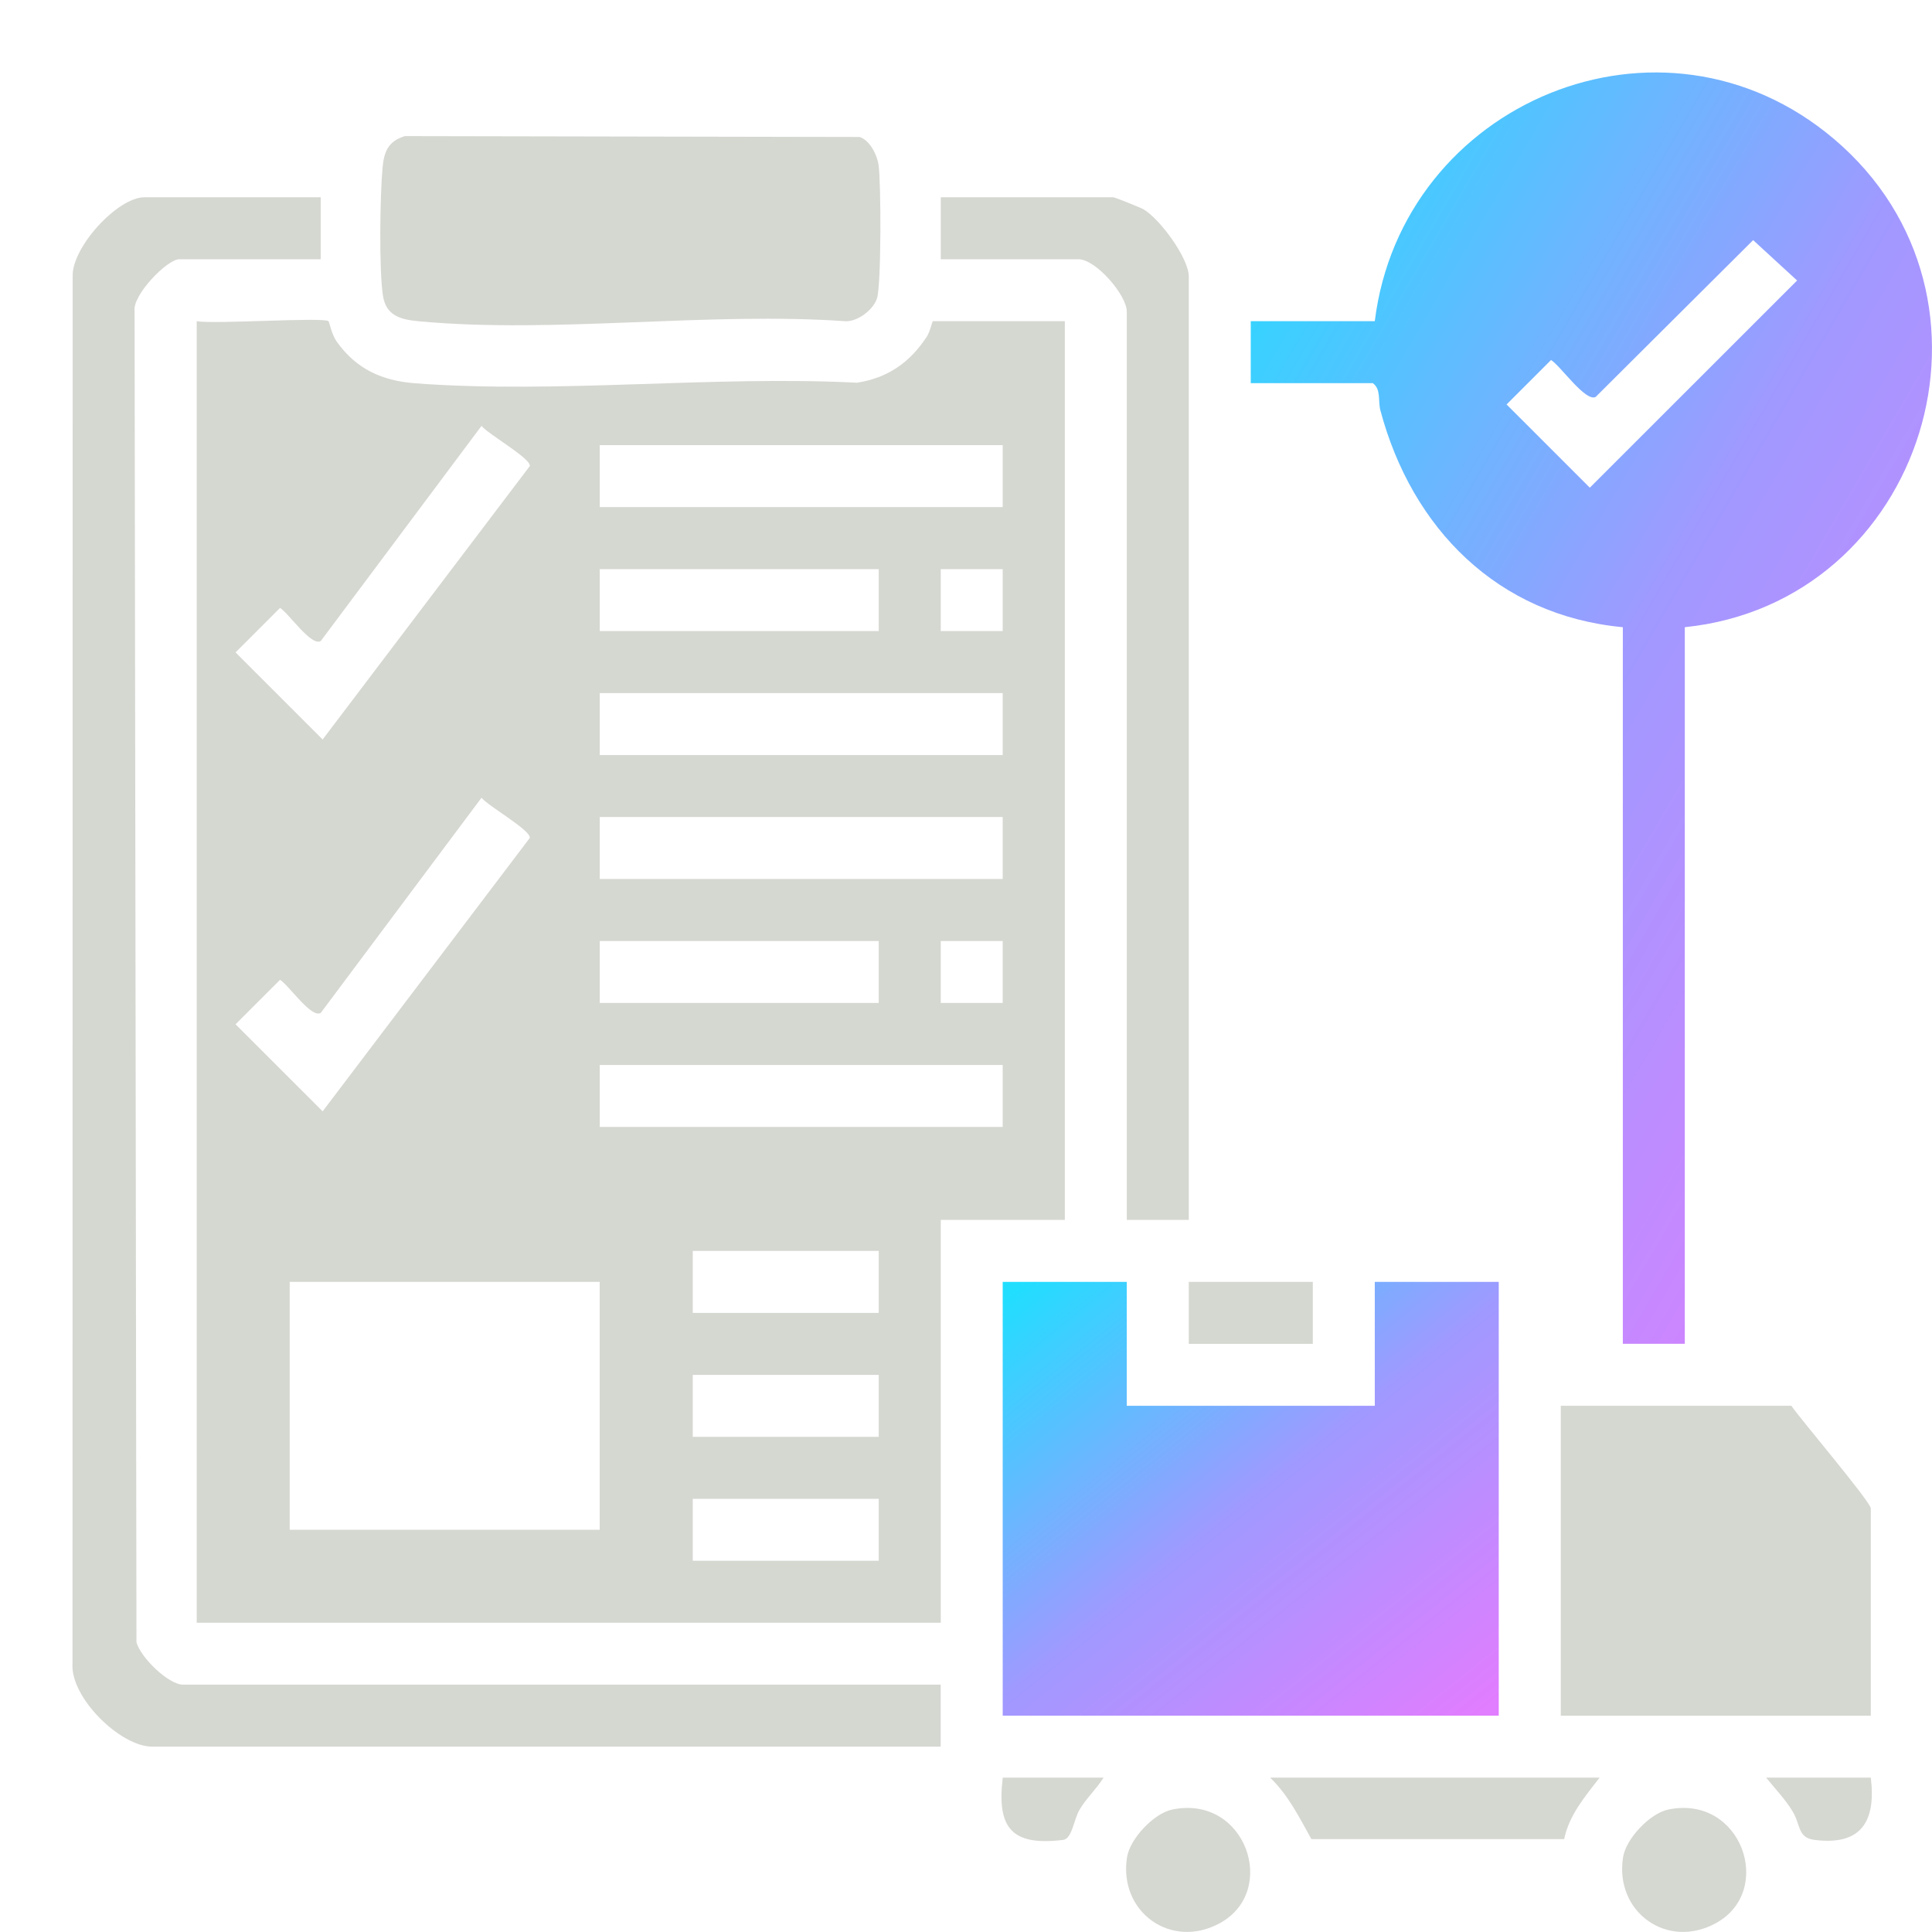 <svg width="80" height="80" viewBox="0 0 80 80" fill="none" xmlns="http://www.w3.org/2000/svg">
<g clip-path="url(#clip0_412_18468)">
<path d="M46.656 53.08V58.211H56.927V53.08H62.06V71.043H41.52V53.08H46.656Z" fill="url(#paint0_linear_412_18468)"/>
<path d="M13.279 8.169V10.734H7.422C6.928 10.734 5.468 12.22 5.572 12.895L5.65 68C5.815 68.625 6.971 69.758 7.581 69.758H38.951V72.324H6.298C4.989 72.324 2.906 70.297 3.003 68.883L3.01 11.456C2.959 10.249 4.87 8.169 5.979 8.169H13.281H13.279Z" fill="#D5D7D1"/>
<path d="M77.466 71.044H64.629V58.211H74.176C74.553 58.765 77.466 62.193 77.466 62.462V71.044Z" fill="#D5D7D1"/>
<path d="M16.764 5.636L35.595 5.672C36.013 5.808 36.314 6.403 36.377 6.815C36.486 7.534 36.494 11.769 36.316 12.346C36.172 12.817 35.534 13.307 35.028 13.302C29.348 12.9 22.962 13.823 17.366 13.305C16.622 13.236 15.989 13.095 15.858 12.247C15.691 11.169 15.736 8.103 15.84 6.957C15.901 6.281 16.07 5.851 16.764 5.636Z" fill="#D5D7D1"/>
<path d="M49.225 50.512H46.658V12.9C46.658 12.222 45.38 10.734 44.654 10.734H38.956V8.169H46.096C46.165 8.169 47.223 8.594 47.357 8.672C48.028 9.07 49.225 10.686 49.225 11.456V50.512Z" fill="#D5D7D1"/>
<path d="M66.234 73.609C65.629 74.398 64.978 75.145 64.768 76.154H54.302C53.793 75.241 53.358 74.35 52.596 73.609H66.236H66.234Z" fill="#D5D7D1"/>
<path d="M48.539 74.93C51.579 74.3 52.956 78.292 50.516 79.631C48.483 80.746 46.312 79.16 46.668 76.906C46.79 76.134 47.78 75.087 48.539 74.93Z" fill="#D5D7D1"/>
<path d="M69.079 74.93C72.118 74.3 73.495 78.292 71.055 79.631C69.023 80.746 66.851 79.16 67.208 76.906C67.329 76.134 68.319 75.087 69.079 74.93Z" fill="#D5D7D1"/>
<path d="M54.36 53.08H49.225V55.646H54.36V53.08Z" fill="#D5D7D1"/>
<path d="M77.466 73.609C77.687 75.426 77.067 76.433 75.13 76.185C74.429 76.094 74.568 75.565 74.227 75.003C73.91 74.484 73.51 74.075 73.133 73.609H77.466Z" fill="#D5D7D1"/>
<path d="M45.694 73.609C45.405 74.075 44.975 74.467 44.699 74.94C44.454 75.362 44.395 76.142 44.016 76.187C41.89 76.445 41.27 75.694 41.523 73.609H45.694Z" fill="#D5D7D1"/>
<path d="M38.632 13.3C38.599 13.3 38.521 13.715 38.384 13.93C37.691 14.998 36.764 15.653 35.486 15.848C29.541 15.544 23.092 16.313 17.204 15.873C15.825 15.769 14.762 15.291 13.949 14.155C13.722 13.836 13.638 13.328 13.603 13.3C13.395 13.123 8.852 13.434 8.146 13.3V67.193H38.956V50.512H44.092V13.3H38.635H38.632ZM24.833 23.567H36.387V26.132H24.833V23.567ZM24.833 38.965H36.387V41.53H24.833V38.965ZM11.595 25.173C11.952 25.386 12.899 26.793 13.284 26.54L19.938 17.634C20.199 17.97 22.008 18.992 21.937 19.301L13.36 30.621L9.753 27.015L11.595 25.173ZM11.595 40.571C11.952 40.784 12.899 42.191 13.284 41.938L19.938 33.032C20.199 33.368 22.008 34.391 21.937 34.699L13.36 46.019L9.753 42.413L11.595 40.571ZM24.833 63.344H11.995V53.08H24.833V63.344ZM36.387 64.627H28.685V62.062H36.387V64.627ZM36.387 59.496H28.685V56.931H36.387V59.496ZM36.387 54.363H28.685V51.797H36.387V54.363ZM41.52 46.664H24.833V44.098H41.52V46.664ZM41.52 41.53H38.954V38.965H41.52V41.53ZM41.52 36.397H24.833V33.831H41.52V36.397ZM41.52 31.266H24.833V28.7H41.52V31.266ZM41.52 26.132H38.954V23.567H41.52V26.132ZM41.52 20.999H24.833V18.433H41.52V20.999Z" fill="#D5D7D1"/>
<path d="M75.945 5.758C68.81 -0.294 58.048 4.237 56.927 13.3H51.791V15.866H56.846C57.198 16.123 57.053 16.602 57.16 16.996C58.463 21.879 62.012 25.487 67.198 25.971V55.643H69.764V25.971C79.686 24.951 83.657 12.298 75.945 5.758ZM65.831 20.194L62.384 16.748L64.226 14.907C64.624 15.157 65.651 16.652 66.072 16.437L72.594 9.943L74.414 11.615L65.831 20.194Z" fill="url(#paint1_linear_412_18468)"/>
</g>
<defs>
<linearGradient id="paint0_linear_412_18468" x1="41.52" y1="53.799" x2="57.663" y2="73.862" gradientUnits="userSpaceOnUse">
<stop stop-color="#21DEFF"/>
<stop offset="0.502" stop-color="#A099FF"/>
<stop offset="1" stop-color="#E17DFF"/>
</linearGradient>
<linearGradient id="paint1_linear_412_18468" x1="51.791" y1="5.106" x2="93.917" y2="29.642" gradientUnits="userSpaceOnUse">
<stop stop-color="#21DEFF"/>
<stop offset="0.502" stop-color="#A099FF"/>
<stop offset="1" stop-color="#E17DFF"/>
</linearGradient>
<clipPath id="clip0_412_18468">
<rect width="77" height="77" fill="white" transform="translate(3 3)"/>
</clipPath>
</defs>
</svg>
